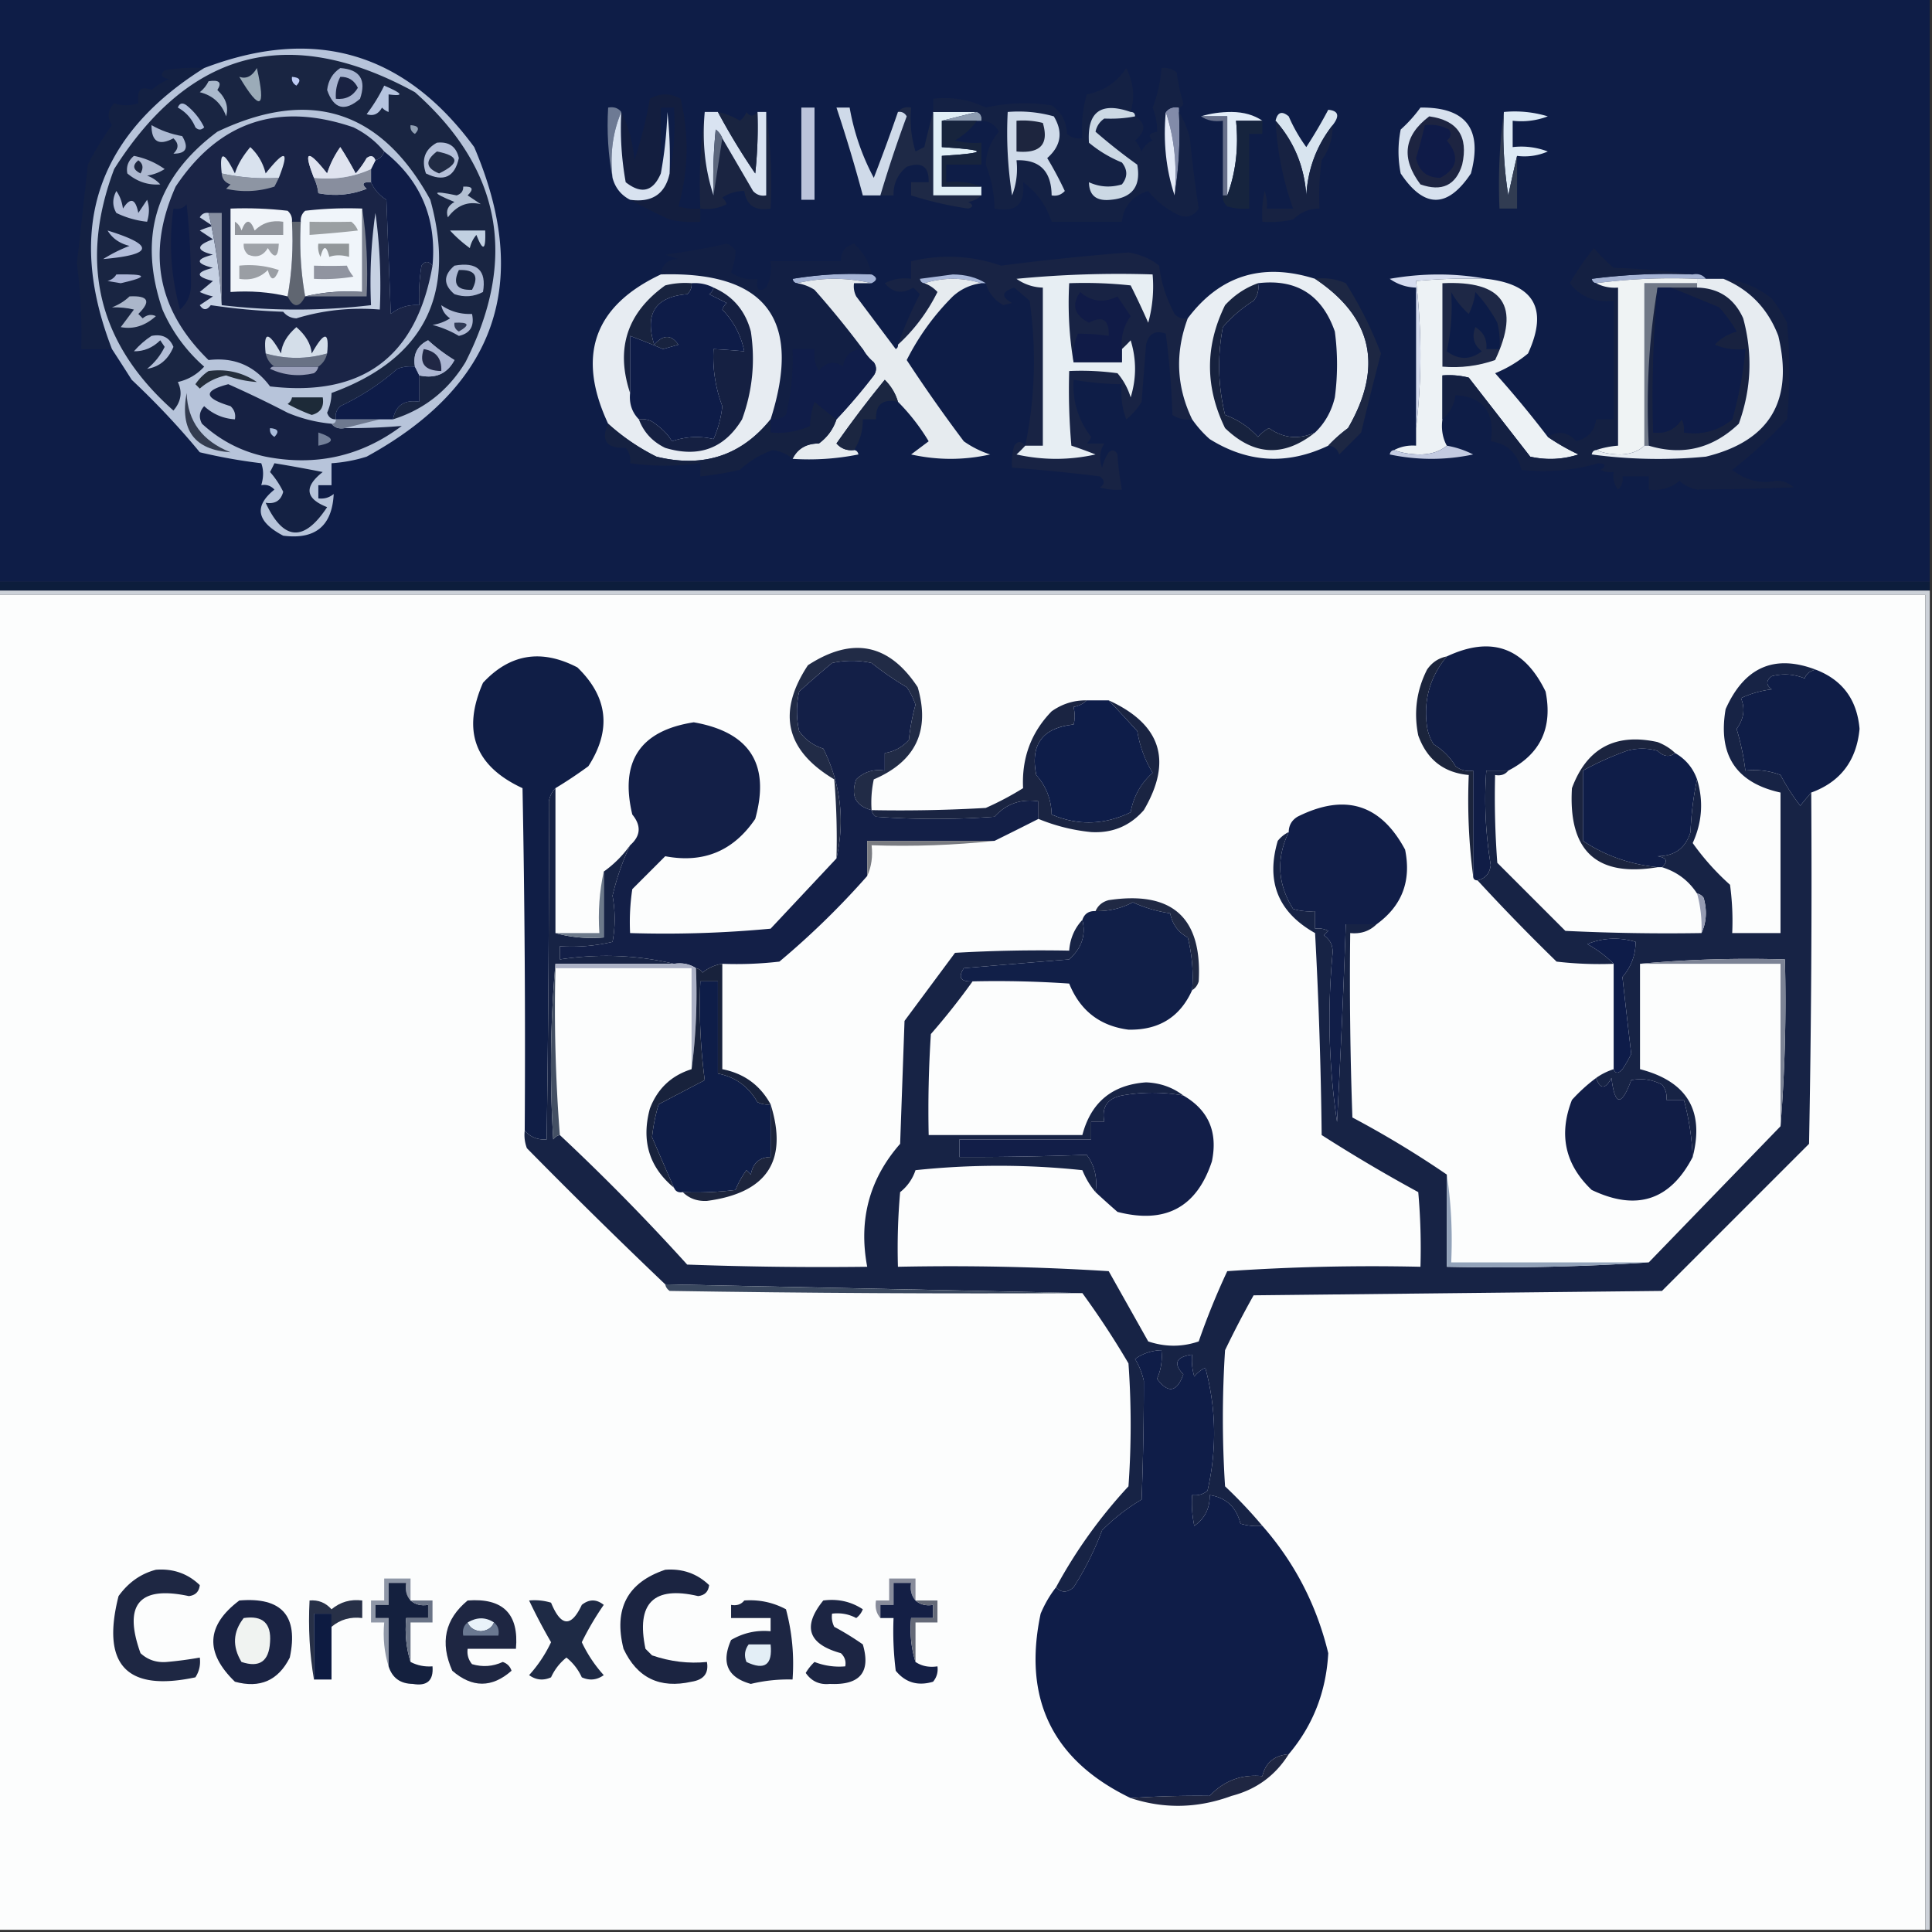 <svg xmlns="http://www.w3.org/2000/svg" width="440" height="440" style="shape-rendering:geometricPrecision;text-rendering:geometricPrecision;image-rendering:optimizeQuality;fill-rule:evenodd;clip-rule:evenodd"><rect width="100%" height="100%" fill="#333333" stroke="none"/><path style="opacity:1" fill="#0e1d47" d="M-.5-.5h440v133H-.5V-.5z"/><path style="opacity:1" fill="#131e3f" d="M159.5 47.5v3a24.939 24.939 0 0 1-7-.5c-3.2-1.477-6.2-2.977-9-4.5 4.994.687 7.994-1.313 9-6 .987-4.805 1.321-9.805 1-15h-3v15c-1.756 4.139-4.422 4.806-8 2a69.234 69.234 0 0 1-1-16c1.612 3.244 2.612 6.911 3 11a101.855 101.855 0 0 0 3.5-14c2.333-1.333 4.667-1.333 7 0 1.977 8.203 1.81 16.37-.5 24.5 1.634.493 3.301.66 5 .5z"/><path style="opacity:1" fill="#e1eff6" d="M212.5 25.5h10l-8 2v6c10.667.667 10.667 1.333 0 2v7h9v2h-11v-19z"/><path style="opacity:1" fill="#8d9cb0" d="M222.5 25.5c.838.342 1.172 1.008 1 2h-9l8-2z"/><path style="opacity:1" fill="#6d7a94" d="M141.5 25.5c-1.942 4.556-2.608 9.556-2 15-.988-5.14-1.321-10.474-1-16 1.291-.237 2.291.096 3 1z"/><path style="opacity:1" fill="#9fa9c3" d="M152.5 39.5a98.433 98.433 0 0 0-.5-14c-.174 4.851-.674 9.518-1.5 14 .826-4.482 1.326-9.149 1.5-14 .499 4.655.666 9.322.5 14z"/><path style="opacity:1" fill="#d8e4ef" d="M303.5 28.5c-3.642 4.634-5.642 9.967-6 16-.442-6.538-2.775-12.205-7-17 .448-1.965 1.448-2.298 3-1a36.168 36.168 0 0 0 4 7 107.892 107.892 0 0 0 5-8.5c2.328.222 2.662 1.388 1 3.5z"/><path style="opacity:1" fill="#d7e1ee" d="M323.5 24.5c10.366-.125 14.199 4.875 11.5 15-5.333 8-10.667 8-16 0a25.238 25.238 0 0 1 0-10 31.473 31.473 0 0 0 4.5-5z"/><path style="opacity:1" fill="#1e2946" d="M204.5 25.5c.709-.904 1.709-1.237 3-1a25.878 25.878 0 0 0 1 10l2-1a346.069 346.069 0 0 1 2-8v19h11c-.763.768-1.763 1.268-3 1.5 1.196.654 1.196 1.154 0 1.5a82.083 82.083 0 0 1-13-3v-3h4c.092-3.571-1.574-4.738-5-3.5-2.05 1.636-3.05 3.802-3 6.5h-3a285.053 285.053 0 0 1 6-18c-.457-.797-1.124-1.13-2-1z"/><path style="opacity:1" fill="#e3edf8" d="M273.5 26.5c2.141-.663 4.475-.997 7-1 2.769.029 5.103.695 7 2h-6c.617 6.098-.05 11.765-2 17v-18h-6z"/><path style="opacity:1" fill="#16243e" d="M287.5 27.5v3h-3v17a12.935 12.935 0 0 1-5-.5c-.752-.67-1.086-1.504-1-2.5h1c1.95-5.235 2.617-10.902 2-17h6z"/><path style="opacity:1" fill="#1d2441" d="M325.5 26.5c6.452.892 8.952 4.559 7.5 11-1.449 4.718-4.615 6.218-9.5 4.5-4.478-5.947-3.812-11.114 2-15.5z"/><path style="opacity:1" fill="#0f1b48" d="M324.5 28.5c1.967-.24 3.801.094 5.5 1 .617.95.451 1.782-.5 2.5 2.956 3.547 2.456 6.38-1.5 8.5-3.039-.04-4.872-1.54-5.5-4.5a124.63 124.63 0 0 0 2-7.5z"/><path style="opacity:1" fill="#17243d" d="M214.5 27.5h8c-1.336 1.807-3.003 3.307-5 4.5 1.973.495 3.973.662 6 .5v5h-8v4c2.885-.306 5.552.027 8 1h-9v-7c10.667-.667 10.667-1.333 0-2v-6z"/><path style="opacity:1" fill="#828ba9" d="M265.5 25.5c.709-.904 1.709-1.237 3-1v1c.323 6.522-.01 12.855-1 19 .623-6.755-.044-13.088-2-19z"/><path style="opacity:1" fill="#ddeaf5" d="M342.5 25.5a25.87 25.87 0 0 1 10 1 16.868 16.868 0 0 1-8 1v6c2.747-.313 5.414.02 8 1a13.118 13.118 0 0 1-7 1 468.079 468.079 0 0 0-2 9 91.124 91.124 0 0 1-1-19z"/><path style="opacity:1" fill="#cfdae9" d="M204.5 25.5c.876-.13 1.543.203 2 1a285.053 285.053 0 0 0-6 18h-4a343.218 343.218 0 0 0-6-20h3a53.412 53.412 0 0 0 5.5 16c1.94-4.99 3.774-9.99 5.5-15z"/><path style="opacity:1" fill="#172242" d="M290.5 27.5c4.225 4.795 6.558 10.462 7 17 .358-6.033 2.358-11.366 6-16 .04 2.924-.793 5.591-2.5 8a60.93 60.93 0 0 0-.5 11c-2.331-.002-4.331.831-6 2.5-2.31.497-4.643.663-7 .5-.163-2.357.003-4.69.5-7a8.43 8.43 0 0 1 .5 4h6a69.747 69.747 0 0 1-4-20z"/><path style="opacity:1" fill="#bcc4db" d="M182.5 24.5h3v21h-3v-21z"/><path style="opacity:1" fill="#1a2441" d="M160.5 25.5c-.623 6.755.044 13.088 2 19l2-13c2.322 3.972 4.655 7.972 7 12 .825.886 1.825 1.219 3 1v-19c.992 7.148 1.325 14.48 1 22-3.469.613-5.469-.72-6-4-1.808-.009-3.475.491-5 1.5.457.414.791.914 1 1.5a9.864 9.864 0 0 1-6 1c-.325-7.52.008-14.852 1-22z"/><path style="opacity:1" fill="#d9e3f1" d="M160.5 25.5h3a150.993 150.993 0 0 0 8.5 14c.499-4.655.666-9.322.5-14h2v19c-1.175.219-2.175-.114-3-1a8199.434 8199.434 0 0 0-7-12c-.283-.79-.783-1.456-1.5-2a112.97 112.97 0 0 0-.5 15c-1.956-5.912-2.623-12.245-2-19z"/><path style="opacity:1" fill="#5c677d" d="m164.5 31.5-2 13a112.97 112.97 0 0 1 .5-15c.717.544 1.217 1.21 1.5 2z"/><path style="opacity:1" fill="#192440" d="M163.5 25.5a16.062 16.062 0 0 1 5 2 4.458 4.458 0 0 0 1.5-2c.77 1.098 1.603 1.098 2.5 0a98.433 98.433 0 0 1-.5 14 150.993 150.993 0 0 1-8.5-14z"/><path style="opacity:1" fill="#67708b" d="M273.5 26.5h6v18h-1v-17c-1.915.285-3.581-.049-5-1z"/><path style="opacity:1" fill="#d8e2f0" d="M141.5 25.5a69.234 69.234 0 0 0 1 16c3.578 2.806 6.244 2.139 8-2 .826-4.482 1.326-9.149 1.5-14 .499 4.655.666 9.322.5 14-1.006 4.687-4.006 6.687-9 6-2.055-1.059-3.389-2.725-4-5-.608-5.444.058-10.444 2-15z"/><path style="opacity:1" fill="#313c52" d="M342.5 25.5a91.124 91.124 0 0 0 1 19 468.079 468.079 0 0 1 2-9v12h-4c-.325-7.52.008-14.852 1-22z"/><path style="opacity:1" fill="#142144" d="M257.5 25.5c-6.787-2.367-9.954-.034-9.5 7a28.4 28.4 0 0 0 7.5 4.5c1.333 1.667 1.333 3.333 0 5-2.599.769-5.099.602-7.5-.5.045 3.028 1.712 4.362 5 4 4.893-.441 6.893-3.108 6-8a129.332 129.332 0 0 1-9.5-7.5c.259-1.261.926-2.261 2-3 2.528.105 4.862-.062 7-.5 2.517 1.577 2.517 3.41 0 5.5a9.457 9.457 0 0 1 1.5 2.5c.5-1.167 1.333-2 2.5-2.5-1.134-1.016-.801-1.683 1-2 .089-1.716-.244-3.55-1-5.5 1.142-2.9 1.808-5.9 2-9 1.322-.17 2.489.163 3.5 1 .287 2.39.787 4.724 1.5 7-.124.607-.457.94-1 1-1.291-.237-2.291.096-3 1-.623 6.755.044 13.088 2 19 .99-6.145 1.323-12.478 1-19 1.1 1.777 1.934 3.777 2.5 6a289.713 289.713 0 0 0 2 16c-1.133 1.711-2.633 2.211-4.5 1.5-2.813-1.323-5.146-3.156-7-5.5-3.569 1.09-5.569 3.423-6 7h-16c-1.185-3.702-3.352-6.702-6.5-9 .534 4.967-1.633 6.967-6.5 6a28.461 28.461 0 0 0-2-10c.118-2.855 1.118-5.355 3-7.5-.856-1.595-2.189-2.428-4-2.5.172-.992-.162-1.658-1-2h-10v-3c4.259-.497 8.259.17 12 2a39.918 39.918 0 0 1 15-.5c2.268 1.558 3.434 3.724 3.5 6.5 1.011.837 2.178 1.17 3.5 1a28.818 28.818 0 0 1 1-10c3.897-.773 6.897-2.773 9-6 1.672 3.299 2.005 6.632 1 10z"/><path style="opacity:1" fill="#e5ebf8" d="M265.5 25.5c1.956 5.912 2.623 12.245 2 19-1.956-5.912-2.623-12.245-2-19z"/><path style="opacity:1" fill="#cfdae9" d="M229.5 25.5c3.606-.29 7.106.044 10.5 1 2.154 3.558 1.654 6.725-1.5 9.5a80.406 80.406 0 0 1 4 7.5c-.825.886-1.825 1.219-3 1-.053-5.518-2.719-8.185-8-8a16.874 16.874 0 0 1-1 8 91.124 91.124 0 0 1-1-19z"/><path style="opacity:1" fill="#1d253e" d="M231.5 27.5a18.437 18.437 0 0 1 6 .5c1.434 4.854-.566 7.02-6 6.5v-7z"/><path style="opacity:1" fill="#cbd8e4" d="M257.5 25.5c.667 0 1 .333 1 1-2.138.438-4.472.605-7 .5-1.074.739-1.741 1.739-2 3a129.332 129.332 0 0 0 9.5 7.5c.893 4.892-1.107 7.559-6 8-3.288.362-4.955-.972-5-4 2.401 1.102 4.901 1.269 7.5.5 1.333-1.667 1.333-3.333 0-5a28.4 28.4 0 0 1-7.5-4.5c-.454-7.034 2.713-9.367 9.5-7z"/><path style="opacity:1" fill="#182344" d="M270.5 72.5c-2.924 7.877-2.591 15.543 1 23-1.644.213-3.144-.12-4.5-1a180.915 180.915 0 0 0-1.5-18.5c-2.388-.865-3.888-.032-4.5 2.5l-1 13a14.838 14.838 0 0 1-3.5 4 16.874 16.874 0 0 1-1-8 72.045 72.045 0 0 1-11-1c-.27 4.856 1.064 9.189 4 13a3.647 3.647 0 0 1-1 1.5h4c-1.076 1.726-1.243 3.559-.5 5.5a11.333 11.333 0 0 1 1.5-3.5c.832-.688 1.498-.521 2 .5.15 2.466.483 5.132 1 8a12.93 12.93 0 0 1-5-.5c1.141-.741 1.141-1.575 0-2.5a406.24 406.24 0 0 0-20-2 12.93 12.93 0 0 1 .5-5c.77-1.098 1.603-1.098 2.5 0 2.235-10.815 2.568-21.815 1-33a612.617 612.617 0 0 1-3.5-3c-2.901.936-3.068 2.103-.5 3.5l-2 .5c-2.038-1.162-3.372-2.828-4-5-2.071-1.309-4.571-1.975-7.5-2l-7.5 1c.124.607.457.94 1 1a7.468 7.468 0 0 1 3 2c-2.287 4.608-5.287 8.608-9 12a91.83 91.83 0 0 1 5-11.5l-1.5-1.5c-2.518 1.528-4.685 1.195-6.5-1a9.864 9.864 0 0 1 6-1v-4c6.947-1.649 13.78-1.316 20.5 1a567.788 567.788 0 0 1 29-3c2.641.403 4.974 1.403 7 3 .377 3.644 1.543 7.31 3.5 11 .825.886 1.825 1.219 3 1z"/><path style="opacity:1" fill="#a5b4d6" d="M198.5 62.5c1.333.667 1.333 1.333 0 2-5.667-1.333-11.333-1.333-17 0-.543-.06-.876-.393-1-1a81.87 81.87 0 0 1 18-1z"/><path style="opacity:1" fill="#aab9db" d="M224.5 64.5h-1c-4.333-1.333-8.667-1.333-13 0-.543-.06-.876-.393-1-1l7.5-1c2.929.025 5.429.691 7.5 2z"/><path style="opacity:1" fill="#a5b3d4" d="M385.5 62.5c1.291-.237 2.291.096 3 1h-2c-7.852-.325-15.518.008-23 1-.543-.06-.876-.393-1-1a133.125 133.125 0 0 1 23-1z"/><path style="opacity:1" fill="#132042" d="M46.5 15.5c-24.571 15.381-31.571 36.715-21 64h-7a122.436 122.436 0 0 0-1-19.5c.866-7.496 1.7-14.996 2.5-22.5a66.658 66.658 0 0 1 5.5-9c-1.161-1.724-.995-3.39.5-5 1.707.638 3.54.638 5.5 0-.395-3.023.605-4.023 3-3a15.653 15.653 0 0 1 4-2.5c-1.8-.317-2.134-.984-1-2a40.936 40.936 0 0 1 9-.5z"/><path style="opacity:1" fill="#e7eef3" d="M244.5 82.5h11v-3a31.12 31.12 0 0 0 2-2c1.333 4.333 1.333 8.667 0 13a15.265 15.265 0 0 0-3-5.5 60.94 60.94 0 0 0-11-.5 145.05 145.05 0 0 0 .5 17c1.825.603 3.659 1.27 5.5 2-6 1.333-12 1.333-18 0a31.147 31.147 0 0 0 2-2h4v-36a10.776 10.776 0 0 1-6-2 241.136 241.136 0 0 1 31-1 31.117 31.117 0 0 1-1 11 192.75 192.75 0 0 0-4-8.5 98.432 98.432 0 0 0-14-.5c-.323 6.19.01 12.19 1 18z"/><path style="opacity:1" fill="#121f44" d="M198.5 62.5a81.87 81.87 0 0 0-18 1c.124.607.457.94 1 1 1.422.209 2.755.709 4 1.5a206.95 206.95 0 0 1 11 13.5c-2.568.094-4.068 1.428-4.5 4-2.075-1.395-3.908-1.062-5.5 1-.952-1.545-1.285-3.212-1-5h-5c.25 5.08-.25 10.08-1.5 15-1.011.837-2.178 1.17-3.5 1 7.267-22.739-1.066-33.739-25-33 .256-2.276 1.59-3.443 4-3.5l-3-1c5.383-.762 10.049-1.595 14-2.5a4.451 4.451 0 0 1 2 1.5c.007 1.583-.326 3.25-1 5 1.75 1.319 3.75 1.819 6 1.5-.381 2.442.286 3.109 2 2a9.86 9.86 0 0 0 1-6h16c-.05-2.09.95-3.423 3-4 2.116 1.9 3.449 4.233 4 7z"/><path style="opacity:1" fill="#d5dcef" d="M338.5 63.5a128.43 128.43 0 0 0-16 .5c1.329 11.265 1.329 22.431 0 33.5v-32a10.776 10.776 0 0 1-6-2c7.49-1.32 14.823-1.32 22 0z"/><path style="opacity:1" fill="#101b47" d="M255.5 79.5v3h-11c-.256-2.293.077-4.46 1-6.5a45.309 45.309 0 0 1 7 .5c.15-3.661-1.35-4.661-4.5-3-3.356-1.719-4.022-4.052-2-7 2.553 2.229 5.386 2.562 8.5 1l3 4.5c-1.611 2.21-2.278 4.71-2 7.5z"/><path style="opacity:1" fill="#edf2f5" d="M338.5 63.5c10.961 1.253 14.128 6.92 9.5 17a28.4 28.4 0 0 1-7.5 4.5 235.023 235.023 0 0 1 12 14.5 49.497 49.497 0 0 0 7 4c-3.622 1.159-7.289 1.325-11 .5l-14-18a18.437 18.437 0 0 0-6-.5v10c-.295 2.235.039 4.235 1 6-1.548 1.294-3.548 1.961-6 2-2.196-.005-4.196-.338-6-1 1.542-.801 3.208-1.134 5-1v-4c1.329-11.069 1.329-22.235 0-33.5a128.43 128.43 0 0 1 16-.5z"/><path style="opacity:1" fill="#1e2846" d="M328.5 64.5c13.856-.668 17.856 5.166 12 17.5-3.863 1.354-7.863 1.854-12 1.5v-19z"/><path style="opacity:1" fill="#0c1c48" d="M330.5 66.5c.999 1.818 2.332 3.485 4 5a14.72 14.72 0 0 0 1.5-5 33.317 33.317 0 0 1 5 7c.495 1.973.662 3.973.5 6h-3c.216-2.18-.617-3.847-2.5-5-.863 2.249-.363 4.082 1.5 5.5-2.667 2-5.333 2-8 0 .967-4.401 1.3-8.901 1-13.5z"/><path style="opacity:1" fill="#e6ebef" d="M181.5 64.5c5.667-1.333 11.333-1.333 17 0h-4a4.934 4.934 0 0 0 .5 3l9 12c.399-.228.565-.562.5-1 3.713-3.392 6.713-7.392 9-12a7.468 7.468 0 0 0-3-2c4.333-1.333 8.667-1.333 13 0-2.491.329-4.657 1.329-6.5 3A55.958 55.958 0 0 0 206.5 82a347.997 347.997 0 0 0 13 18.5 22.136 22.136 0 0 0 6 3c-6 1.333-12 1.333-18 0l4-3a47.208 47.208 0 0 0-7-9c-.548-1.894-1.548-3.56-3-5a242.112 242.112 0 0 0-11 14.5c1.063 1.188 2.397 1.688 4 1.5.543.06.876.393 1 1a57.15 57.15 0 0 1-15 1c1.155-2.325 3.155-3.492 6-3.5 1.939-1.432 3.272-3.265 4-5.5a126.435 126.435 0 0 0 8.5-10c.667-1 .667-2 0-3a10.526 10.526 0 0 1-2.5-3 206.95 206.95 0 0 0-11-13.5 10.122 10.122 0 0 0-4-1.5z"/><path style="opacity:1" fill="#101d49" d="M196.5 79.5a10.526 10.526 0 0 0 2.5 3c.667 1 .667 2 0 3a126.435 126.435 0 0 1-8.5 10 83.377 83.377 0 0 1-5-4c-.658 1.937-.991 3.77-1 5.5-2.851 1.289-5.851 1.789-9 1.5v-3c1.322.17 2.489-.163 3.5-1 1.25-4.92 1.75-9.92 1.5-15h5c-.285 1.788.048 3.455 1 5 1.592-2.062 3.425-2.395 5.5-1 .432-2.572 1.932-3.906 4.5-4z"/><path style="opacity:1" fill="#1b2641" d="M204.5 91.5c-3.45-.744-5.116.59-5 4h-3c.032 2.576-.635 4.909-2 7-1.603.188-2.937-.312-4-1.5 3.506-5 7.173-9.832 11-14.5 1.452 1.44 2.452 3.106 3 5z"/><path style="opacity:1" fill="#e9eef3" d="M299.5 63.5c13.086 8.74 15.586 20.074 7.5 34a32.612 32.612 0 0 0-4.5 4c-9.31 4.43-18.31 3.93-27-1.5a25.154 25.154 0 0 1-4-4.5c-3.591-7.457-3.924-15.123-1-23 7.348-9.782 17.015-12.782 29-9z"/><path style="opacity:1" fill="#101d46" d="M286.5 64.5c8.743-1.042 14.576 2.625 17.5 11 .667 5 .667 10 0 15-.754 3.184-2.254 5.851-4.5 8-3.737 1.659-7.237 1.326-10.5-1a9.264 9.264 0 0 0-2.5 2c-2.113-2.285-4.613-3.952-7.5-5-1.609-6.636-1.776-13.303-.5-20a30.326 30.326 0 0 1 7-6c.929-1.189 1.262-2.522 1-4z"/><path style="opacity:1" fill="#e7ecf2" d="M150.5 62.5c23.934-.739 32.267 10.261 25 33-6.677 8.281-15.344 11.114-26 8.5a48.531 48.531 0 0 1-11-7.5c-7.243-15.483-3.243-26.817 12-34z"/><path style="opacity:1" fill="#152042" d="M162.5 65.5c4.408 1.914 7.241 5.248 8.5 10 1.034 6.867.367 13.533-2 20-4.017 6.638-9.85 8.804-17.5 6.5-2.909-1.406-4.909-3.572-6-6.5a4.932 4.932 0 0 1 3 .5c2.24 1.513 3.74 3.013 4.5 4.5 3.193-1.091 6.359-1.258 9.5-.5a24.932 24.932 0 0 0 2-7.5 31.985 31.985 0 0 1-2-13c2.415.126 4.749.293 7 .5-.74-3.646-2.407-6.813-5-9.5a3.647 3.647 0 0 1 1-1.5l-4-2c.556-.383.889-.883 1-1.5z"/><path style="opacity:1" fill="#18233f" d="M157.5 64.5c.086.996-.248 1.83-1 2.5-7.226.582-9.726 4.415-7.5 11.5 2.048-2.336 3.882-2.336 5.5 0l-3.5 1a165.685 165.685 0 0 0-7.5-3v13c-3.356-10.098-.689-18.265 8-24.5a18.437 18.437 0 0 1 6-.5z"/><path style="opacity:1" fill="#0e1c48" d="M157.5 64.5c1.792-.134 3.458.2 5 1-.111.617-.444 1.117-1 1.5l4 2a3.647 3.647 0 0 0-1 1.5c2.593 2.687 4.26 5.854 5 9.5a178.835 178.835 0 0 0-7-.5 31.985 31.985 0 0 0 2 13 24.932 24.932 0 0 1-2 7.5c-3.141-.758-6.307-.591-9.5.5-.76-1.487-2.26-2.987-4.5-4.5a4.932 4.932 0 0 0-3-.5c-1.574-1.602-2.241-3.602-2-6v-13c2.49.925 4.99 1.925 7.5 3l3.5-1c-1.618-2.336-3.452-2.336-5.5 0-2.226-7.085.274-10.918 7.5-11.5.752-.67 1.086-1.504 1-2.5z"/><path style="opacity:1" fill="#17223e" d="M286.5 64.5c.262 1.478-.071 2.811-1 4a30.326 30.326 0 0 0-7 6c-1.276 6.697-1.109 13.364.5 20 2.887 1.048 5.387 2.715 7.5 5a9.264 9.264 0 0 1 2.5-2c3.263 2.326 6.763 2.659 10.5 1-7.101 5.656-13.934 5.323-20.5-1-4.577-9.375-4.577-18.708 0-28 2.128-2.308 4.628-3.974 7.5-5z"/><path style="opacity:1" fill="#b7c4da" d="M25.5 79.5c-10.571-27.285-3.571-48.619 21-64 25.14-9.593 45.64-3.592 61.5 18 13.162 30.847 4.995 54.347-24.5 70.5a34.026 34.026 0 0 1-8 1.5v5h-3v3c1.322.17 2.489-.163 3.5-1-.36 7.273-4.193 10.44-11.5 9.5-6.067-3.192-6.733-6.692-2-10.5-.825-.886-1.825-1.219-3-1 .552-1.831.552-3.497 0-5a122.582 122.582 0 0 1-14-2.5c-4.719-5.725-9.886-11.225-15.5-16.5a787.31 787.31 0 0 0-4.5-7z"/><path style="opacity:1" fill="#162143" d="M75.5 96.5c.709.904 1.709 1.237 3 1 4.42.033 8.754-.133 13-.5-9.202 6.909-19.535 9.243-31 7-5.512-1.176-10.345-3.676-14.5-7.5-.78-1.444-.614-2.777.5-4 1.987 1.827 4.32 2.827 7 3 .219-1.175-.114-2.175-1-3-6.116-1.849-6.283-3.516-.5-5A248.386 248.386 0 0 1 65.5 94a33.547 33.547 0 0 0 10 2.5z"/><path style="opacity:1" fill="#738099" d="M72.5 98.5c3.81 1.254 3.81 2.254 0 3v-3z"/><path style="opacity:1" fill="#aabddb" d="M61.5 97.5c1.837.14 2.17.806 1 2-.797-.457-1.13-1.124-1-2z"/><path style="opacity:1" fill="#333c50" d="M42.5 89.5c.251 6.464 3.584 10.964 10 13.5-8.221-.542-11.555-5.042-10-13.5z"/><path style="opacity:1" fill="#6e798f" d="M76.5 95.5h10l-8 2c-1.291.237-2.291-.096-3-1 .667 0 1-.333 1-1z"/><path style="opacity:1" fill="#1d2a38" d="M66.5 90.5h7c.353 2.135-.48 3.468-2.5 4a40.778 40.778 0 0 1-5.5-2.5c.556-.383.89-.883 1-1.5z"/><path style="opacity:1" fill="#192542" d="M89.5 95.5c.612-3.197 2.612-4.53 6-4v-6c3.67.803 6.336-.364 8-3.5a39.375 39.375 0 0 1-6-4.5c-2.478 1.222-3.478 3.222-3 6a8.434 8.434 0 0 0-4 .5 55.495 55.495 0 0 1-13 8.5c-.886.825-1.219 1.825-1 3-.997.03-1.664-.47-2-1.5.648-1.44.98-2.94 1-4.5 20.998-7.66 28.498-22.327 22.5-44C86.79 25.098 70.624 19.93 49.5 30 35.519 40.417 31.352 53.917 37 70.5a36.638 36.638 0 0 0 9.5 13c-1.631 1.797-3.631 2.964-6 3.5 1.09 2.279.756 4.446-1 6.5-17.093-15.135-21.593-33.468-13.5-55C43.257 11.245 66.09 5.412 94.5 21c19.649 17.416 23.482 37.916 11.5 61.5-3.933 6.445-9.433 10.778-16.5 13z"/><path style="opacity:1" fill="#0e1c48" d="m94.5 83.5 1 2v6c-3.388-.53-5.388.803-6 4h-13c-.219-1.175.114-2.175 1-3a55.495 55.495 0 0 0 13-8.5 8.434 8.434 0 0 1 4-.5z"/><path style="opacity:1" fill="#242e3c" d="M47.5 84.5c4.044-.542 7.711.291 11 2.5-2.313-.15-4.647-.65-7-1.5a12.8 12.8 0 0 0-6 3l-1-1c.84-1.235 1.84-2.235 3-3z"/><path style="opacity:1" fill="#acb6d2" d="m95.5 85.5-1-2c-.478-2.778.522-4.778 3-6a39.375 39.375 0 0 0 6 4.5c-1.664 3.136-4.33 4.303-8 3.5z"/><path style="opacity:1" fill="#202745" d="M96.5 79.5c2.797.467 4.131 2.133 4 5-3.755-.063-5.088-1.73-4-5z"/><path style="opacity:1" fill="#b3bed8" d="M34.5 76.5c2.448-.49 4.115.343 5 2.5-1.199 2.885-3.199 4.552-6 5 1.727-1.39 3.06-3.056 4-5l-1-1.5c-1.74 1.71-3.74 2.544-6 2.5 1.23-1.405 2.564-2.571 4-3.5z"/><path style="opacity:1" fill="#b0bad4" d="M100.5 69.5c2.058 1.433 4.392 2.1 7 2 .585 2.76-.415 4.427-3 5a23.6 23.6 0 0 0-6-2.5 10.255 10.255 0 0 0 4-1.5c-1.112-.765-1.779-1.765-2-3z"/><path style="opacity:1" fill="#2f3956" d="M103.5 73.5c3.297-.171 3.631.495 1 2-.798-.457-1.131-1.124-1-2z"/><path style="opacity:1" fill="#abb6ca" d="M29.5 67.5c4.295-.221 4.962 1.112 2 4l1 1c.951-.826 1.951-.992 3-.5-2.451 2.211-5.118 3.044-8 2.5l3-4c-1.52-.38-3.187-.546-5-.5 1.566-.608 2.9-1.442 4-2.5z"/><path style="opacity:1" fill="#adb9d3" d="M103.5 60.5c5.172-.935 7.339 1.065 6.5 6-2.064 1.091-4.231 1.258-6.5.5-2.561-2.156-2.561-4.323 0-6.5z"/><path style="opacity:1" fill="#18243e" d="M104.5 61.5c3.661-.15 4.661 1.35 3 4.5-3.459.145-4.459-1.355-3-4.5z"/><path style="opacity:1" fill="#abb5d5" d="M26.5 62.5c7.15-.133 7.482.534 1 2l-3-.5c.916-.278 1.582-.778 2-1.5z"/><path style="opacity:1" fill="#b1bcd9" d="M24.5 52.5c10.791 3.34 10.458 5.507-1 6.5a34.071 34.071 0 0 1 6-3c-2.26-.55-3.926-1.716-5-3.5z"/><path style="opacity:1" fill="#c1d0e1" d="M102.5 52.5h8c.169 4.54-.498 4.874-2 1a6.802 6.802 0 0 0-1.5 3c-1.698-1.24-3.198-2.574-4.5-4z"/><path style="opacity:1" fill="#b3bdd7" d="M26.5 43.5c.79 1.108 1.29 2.442 1.5 4 1.69-2.63 2.858-2.297 3.5 1l2-3c.552 1.503.552 3.17 0 5a21.034 21.034 0 0 1-7-2c-.934-1.595-.934-3.261 0-5z"/><path style="opacity:1" fill="#0f1c47" d="M87.5 34.5c8.313 6.583 11.98 15.25 11 26-.897-1.098-1.73-1.098-2.5 0a40.936 40.936 0 0 0-.5 9c-2.436-.183-4.603.484-6.5 2l-1-26c-1.627-1.032-2.793-2.366-3.5-4v-3l1-2c1-.333 1.667-1 2-2z"/><path style="opacity:1" fill="#b3c0d3" d="M105.5 42.5c2.148-.11 2.481.556 1 2l3 2c-2.963-.726-5.463.274-7.5 3-.507-1.496-.007-2.663 1.5-3.5-5.394-2.204-5.227-2.704.5-1.5 1.03-.336 1.53-1.003 1.5-2z"/><path style="opacity:1" fill="#1a2446" d="M87.5 34.5c-.333 1-1 1.667-2 2-.397-1.025-1.063-1.192-2-.5a20.473 20.473 0 0 1-2.5 3.5 76.832 76.832 0 0 0-3.5-6 22.121 22.121 0 0 0-3 6c-4.46-5.6-5.46-5.267-3 1 .548 1.188.88 2.355 1 3.5 3.761.738 7.428.405 11-1-1.212-1.107-.879-1.607 1-1.5.707 1.634 1.873 2.968 3.5 4l1 26c1.897-1.516 4.064-2.183 6.5-2a40.936 40.936 0 0 1 .5-9c.77-1.098 1.603-1.098 2.5 0-3.63 20.79-15.963 29.956-37 27.5-3.474-4.693-8.14-6.693-14-6C35.836 70.617 33.336 57.45 40 42.5 49.895 27.646 63.395 23.146 80.5 29c2.766 1.371 5.1 3.204 7 5.5z"/><path style="opacity:1" fill="#999fb9" d="M62.5 83.5h10c-.11.617-.444 1.117-1 1.5-3.464.817-6.798.483-10-1 .228-.399.562-.565 1-.5z"/><path style="opacity:1" fill="#697285" d="M60.5 80.5c4.667 1.333 9.333 1.333 14 0-.282 1.278-.949 2.278-2 3h-10c-1.051-.722-1.718-1.722-2-3z"/><path style="opacity:1" fill="#d4dee9" d="M74.5 80.5c-4.667 1.333-9.333 1.333-14 0-.534-5.108.633-5.108 3.5 0 .191-2.151 1.358-4.151 3.5-6 2.142 1.849 3.309 3.849 3.5 6 2.868-5.108 4.034-5.108 3.5 0z"/><path style="opacity:1" fill="#c6d1e3" d="M47.5 48.5a125.6 125.6 0 0 1 3 21 145.004 145.004 0 0 0 34 0c-.33-7.032.003-14.032 1-21a121.87 121.87 0 0 1 1 22c-6.56-.532-12.893.135-19 2-1.237-.056-2.237-.556-3-1.5A145.29 145.29 0 0 1 48 69.5c-.893 1.211-1.726 1.211-2.5 0l3-2c-.897-.17-1.897-.502-3-1l3-2.5c-4-1-4-2 0-3-4-1-4-2 0-3-3.878-.949-3.878-2.115 0-3.5l-3-2c1.103-.498 2.103-.83 3-1l-3-2c.457-.797 1.124-1.13 2-1z"/><path style="opacity:1" fill="#606671" d="M66.5 50.5h2c-.322 5.858.011 11.525 1 17-1.333 2.667-2.667 2.667-4 0 .989-5.475 1.322-11.142 1-17z"/><path style="opacity:1" fill="#f0f5fa" d="M82.5 47.5v19c-4.532-.318-8.866.015-13 1-.989-5.475-1.322-11.142-1-17-.086-.996.248-1.83 1-2.5a84.938 84.938 0 0 1 13-.5z"/><path style="opacity:1" fill="#7b8190" d="M82.5 47.5c.99 6.479 1.324 13.146 1 20h-14c4.134-.985 8.468-1.318 13-1v-19z"/><path style="opacity:1" fill="#9094a0" d="M71.5 60.5c2.505.08 5.005.08 7.5 0 .374.916.874 1.75 1.5 2.5a40.936 40.936 0 0 1-9 .5v-3z"/><path style="opacity:1" fill="#f0f4f9" d="M66.5 50.5c.322 5.858-.011 11.525-1 17-4.134-.985-8.468-1.318-13-1v-19c4.346-.166 8.68.001 13 .5.752.67 1.086 1.504 1 2.5z"/><path style="opacity:1" fill="#9a9ea4" d="M54.5 60.5a21.12 21.12 0 0 1 9 1c-.998 2.528-1.831 2.528-2.5 0-1.754 1.75-3.92 2.417-6.5 2v-3z"/><path style="opacity:1" fill="#0e1c47" d="M42.5 46.5a174.16 174.16 0 0 1 1 18.5c-.063 2.28-.897 4.114-2.5 5.5-2.09-7.568-2.59-15.235-1.5-23 1.291.237 2.291-.096 3-1z"/><path style="opacity:1" fill="#878fa1" d="M47.5 48.5h3v21a125.6 125.6 0 0 0-3-21z"/><path style="opacity:1" fill="#9ea2a8" d="M55.5 55.5h8c-.15 3.218-.984 3.551-2.5 1-1.066 1.783-2.566 2.283-4.5 1.5-.752-.67-1.086-1.504-1-2.5z"/><path style="opacity:1" fill="#92979a" d="M72.5 55.5h7v3c-1.701-.466-3.201-.466-4.5 0-.667-2.667-1.333-2.667-2 0a4.932 4.932 0 0 1-.5-3z"/><path style="opacity:1" fill="#9a9fa2" d="M70.5 50.5c3.169.055 6.336.055 9.5 0a4.452 4.452 0 0 1 1.5 2c-3.438.39-7.105.723-11 1v-3z"/><path style="opacity:1" fill="#91959c" d="M53.5 50.5c.722.417 1.222 1.084 1.5 2 1-2.667 2-2.667 3 0 1.754-1.75 3.92-2.417 6.5-2v3h-11v-3z"/><path style="opacity:1" fill="#888e9e" d="M84.5 38.5v3c-1.879-.107-2.212.393-1 1.5-3.572 1.405-7.239 1.738-11 1-.12-1.145-.452-2.312-1-3.5 4.653.5 8.987-.166 13-2z"/><path style="opacity:1" fill="#8d95a3" d="M50.5 39.5a46.797 46.797 0 0 0 13 1c-.304.65-.637 1.316-1 2-3.622 1.159-7.289 1.325-11 .5l1-1c-1.256-.417-1.923-1.25-2-2.5z"/><path style="opacity:1" fill="#d9e2ee" d="M63.5 40.5a46.797 46.797 0 0 1-13-1c-.57-5.18.43-5.18 3 0 .56-1.877 1.727-3.877 3.5-6 1.748 1.635 2.915 3.635 3.5 6 4.46-5.6 5.46-5.267 3 1z"/><path style="opacity:1" fill="#dfe3ef" d="m85.5 36.5-1 2c-4.013 1.834-8.347 2.5-13 2-2.46-6.267-1.46-6.6 3-1a22.121 22.121 0 0 1 3-6 76.832 76.832 0 0 1 3.5 6 20.473 20.473 0 0 0 2.5-3.5c.937-.692 1.603-.525 2 .5z"/><path style="opacity:1" fill="#b5c0d9" d="M99.5 32.5c2.744-.3 4.411.867 5 3.5-.944 4.332-3.444 5.498-7.5 3.5-1.084-3.159-.25-5.492 2.5-7z"/><path style="opacity:1" fill="#202b44" d="M99.5 34.5c5.145.982 5.312 2.649.5 5-3.073-1.248-3.24-2.915-.5-5z"/><path style="opacity:1" fill="#aeb9d0" d="M30.5 35.5c2.51.49 4.844 1.49 7 3a10.253 10.253 0 0 1-4 1.5 7.291 7.291 0 0 1 3 2c-2.769.21-5.269-.623-7.5-2.5-.3-1.566.2-2.899 1.5-4z"/><path style="opacity:1" fill="#1c263e" d="M31.5 36.5c1.074.75 1.24 1.75.5 3-1.728-.852-1.895-1.852-.5-3z"/><path style="opacity:1" fill="#adbad2" d="M34.5 28.5c2.136 1.219 4.47 2.052 7 2.5 1.566 2.677.9 4.01-2 4 1.231-1.183 1.231-2.35 0-3.5-3.35 1.774-5.016.774-5-3z"/><path style="opacity:1" fill="#91a0b3" d="M93.5 28.5c1.837.14 2.17.806 1 2-.797-.457-1.13-1.124-1-2z"/><path style="opacity:1" fill="#afbeda" d="M40.5 24.5c.397-1.025 1.063-1.192 2-.5a14.505 14.505 0 0 1 4 5c-.667.667-1.333.667-2 0-.828-1.992-2.161-3.492-4-4.5z"/><path style="opacity:1" fill="#b6c4df" d="M87.5 19.5c4.268 1.815 4.601 2.482 1 2v4a3.646 3.646 0 0 1-1.5-1c-.837 1.507-2.004 2.007-3.5 1.5a38.632 38.632 0 0 0 4-6.5z"/><path style="opacity:1" fill="#9babb8" d="M58.5 15.5c2.115 9.346.782 10.012-4 2 1.596.544 2.929-.123 4-2z"/><path style="opacity:1" fill="#beccf4" d="M66.5 17.5c1.837.14 2.17.806 1 2-.797-.457-1.13-1.124-1-2z"/><path style="opacity:1" fill="#aab9cc" d="M47.5 18.5c2.442-.38 3.108.286 2 2 1.941 1.816 2.608 3.816 2 6-1.04-2.94-3.04-4.774-6-5.5.88-.708 1.547-1.542 2-2.5z"/><path style="opacity:1" fill="#a8b4d0" d="M77.5 15.5c4.476.322 5.976 2.656 4.5 7-3.493 3.002-5.993 2.335-7.5-2 .257-2.192 1.257-3.86 3-5z"/><path style="opacity:1" fill="#192242" d="M77.5 17.5c1.859-.04 3.192.794 4 2.5-1.117 1.892-2.784 2.725-5 2.5-.134-1.791.2-3.458 1-5z"/><path style="opacity:1" fill="#152141" d="M190.5 95.5c-.728 2.235-2.061 4.068-4 5.5-2.845.008-4.845 1.175-6 3.5-1.213-1.075-2.713-1.741-4.5-2-2.761.956-5.261 2.456-7.5 4.5a70.523 70.523 0 0 1-9 1.5v-3c-5.407.74-10.74.74-16 0 .17-1.322-.163-2.489-1-3.5-4.39.132-5.723-1.701-4-5.5a48.531 48.531 0 0 0 11 7.5c10.656 2.614 19.323-.219 26-8.5v3c3.149.289 6.149-.211 9-1.5.009-1.73.342-3.563 1-5.5a83.377 83.377 0 0 0 5 4z"/><path style="opacity:1" fill="#1d2743" d="M299.5 63.5a13.118 13.118 0 0 1 7 1 89.705 89.705 0 0 1 8 16 867.192 867.192 0 0 0-4.5 18l-5 5c-.417-1.256-1.25-1.923-2.5-2a32.612 32.612 0 0 1 4.5-4c8.086-13.926 5.586-25.26-7.5-34z"/><path style="opacity:1" fill="#c3cbe1" d="M329.5 101.5a20.81 20.81 0 0 1 6 2 45.636 45.636 0 0 1-19 0c.124-.607.457-.94 1-1 1.804.662 3.804.995 6 1 2.452-.039 4.452-.706 6-2z"/><path style="opacity:1" fill="#142042" d="M385.5 62.5c-7.696-.33-15.362.002-23 1 .124.607.457.94 1 1 1.542.8 3.208 1.134 5 1v36a20.69 20.69 0 0 0-5 1c-.543.06-.876.393-1 1a113.23 113.23 0 0 0 26 .5c14.531-3.541 20.031-12.708 16.5-27.5-2.353-6.185-6.52-10.518-12.5-13 4.104.384 7.771 1.884 11 4.5a32.787 32.787 0 0 1 3.5 5.5 121.19 121.19 0 0 1 0 22 100.922 100.922 0 0 1-12.5 11.5c3.106 2.423 6.439 3.257 10 2.5 1.567-.023 2.9.477 4 1.5-7.421.291-14.755.458-22 .5-1.544-.29-2.877-.956-4-2-2.023 1.673-4.356 2.34-7 2v-3h-6c.219 1.175-.114 2.175-1 3-.929-1.189-1.262-2.522-1-4a4.934 4.934 0 0 1-3-.5c1.388-.889 1.222-1.389-.5-1.5a44.7 44.7 0 0 1-17.5 1.5c-.955-3.814-3.288-5.981-7-6.5.987-6.593-1.679-10.093-8-10.5-.38 2.326-1.38 4.16-3 5.5v-10a18.437 18.437 0 0 1 6 .5l14 18c3.711.825 7.378.659 11-.5a49.497 49.497 0 0 1-7-4c2.363-1.502 4.53-1.168 6.5 1 2.67-.724 4.17-2.39 4.5-5h4v-27c-4.191.468-7.524-.865-10-4a65.823 65.823 0 0 1 5.5-8 38.963 38.963 0 0 0 4.5 4.5c6.181.172 12.181.672 18 1.5z"/><path style="opacity:1" fill="#182240" d="M377.5 65.5a281.603 281.603 0 0 0-1 33c2.825.338 4.992-.662 6.5-3 .483.948.649 1.948.5 3 4.219.586 7.886-.414 11-3a89.06 89.06 0 0 0 3-16 13.118 13.118 0 0 1-7-1c1.324-1.435 2.99-2.435 5-3a32.36 32.36 0 0 0-4-5.5 1003.539 1003.539 0 0 0-11-4.5h6c4.956.119 8.456 2.452 10.5 7 2.193 8.104 1.86 16.104-1 24-5.944 5.666-12.777 7.333-20.5 5-.646-12.38.021-24.38 2-36z"/><path style="opacity:1" fill="#707887" d="M386.5 64.5v1h-9c-1.979 11.62-2.646 23.62-2 36h-1v-37h12z"/><path style="opacity:1" fill="#e7ecf1" d="M386.5 63.5h6c5.98 2.482 10.147 6.815 12.5 13 3.531 14.792-1.969 23.959-16.5 27.5a113.23 113.23 0 0 1-26-.5c.124-.607.457-.94 1-1 1.634.661 3.467.994 5.5 1 2.295-.047 4.129-.713 5.5-2h1c7.723 2.333 14.556.666 20.5-5 2.86-7.896 3.193-15.896 1-24-2.044-4.548-5.544-6.881-10.5-7v-2z"/><path style="opacity:1" fill="#eff3f4" d="M363.5 64.5c7.482-.992 15.148-1.325 23-1v1h-12v37c-1.371 1.287-3.205 1.953-5.5 2-2.033-.006-3.866-.339-5.5-1a20.69 20.69 0 0 1 5-1v-36c-1.792.134-3.458-.2-5-1z"/><path style="opacity:1" fill="#0e1c48" d="M377.5 65.5h3c3.572 1.436 7.239 2.936 11 4.5a32.36 32.36 0 0 1 4 5.5c-2.01.565-3.676 1.565-5 3a13.118 13.118 0 0 0 7 1 89.06 89.06 0 0 1-3 16c-3.114 2.586-6.781 3.586-11 3a4.934 4.934 0 0 0-.5-3c-1.508 2.338-3.675 3.338-6.5 3a281.603 281.603 0 0 1 1-33z"/><path style="opacity:1" fill="#142143" d="M62.5 105.5c3.63.6 7.296 1.267 11 2-4.31 3.375-3.976 6.042 1 8-5.292 8.016-9.958 7.683-14-1 2.135.353 3.468-.48 4-2.5a19.933 19.933 0 0 0-3-4.5c.363-.683.696-1.35 1-2z"/><path style="opacity:1" fill="#0c1d3c" d="M-.5 132.5h440v2H-.5v-2z"/><path style="opacity:1" fill="#fcfdfd" d="M-.5 135.5h439v304H-.5v-304z"/><path style="opacity:1" fill="#ccd1d8" d="M-.5 135.5v-1h440v305h-1v-304H-.5z"/><path style="opacity:1" fill="#101e46" d="M126.5 179.5c-.768.763-1.268 1.763-1.5 3 .057 25.622-.109 51.289-.5 77-2.054.135-3.721-.532-5-2 .167-26.002 0-52.002-.5-78-10.836-5.013-13.836-13.013-9-24 6.131-6.596 13.298-7.763 21.5-3.5 6.972 6.751 7.806 14.251 2.5 22.5a100.813 100.813 0 0 1-7.5 5z"/><path style="opacity:1" fill="#0f1d47" d="M413.5 152.5c6.102 2.342 9.435 6.842 10 13.5-.684 7.241-4.35 12.074-11 14.5a81.316 81.316 0 0 0-2.5 3 48.493 48.493 0 0 1-4.5-7 16.873 16.873 0 0 0-8-1 56.895 56.895 0 0 0-2-9.5c1.655-2.247 1.988-4.58 1-7a22.508 22.508 0 0 1 7-2c-1.333-1-1.333-2 0-3 2.547-.66 5.047-.493 7.5.5.355-1.009 1.188-1.676 2.5-2z"/><path style="opacity:1" fill="#212b46" d="M198.5 184.5c-3.646-.962-4.813-3.295-3.5-7 1.789-1.729 3.956-2.396 6.5-2v-4c2.161-.326 3.994-1.326 5.5-3 .27-2.724.77-5.391 1.5-8a15.69 15.69 0 0 0-2-4 71.083 71.083 0 0 1-8-5.5c-3-.667-6-.667-9 0a227.624 227.624 0 0 0-7.5 6.5c-.667 3-.667 6 0 9 1.362 1.936 3.195 3.269 5.5 4 3.962 7.95 4.962 16.283 3 25a162.597 162.597 0 0 0-.5-18c-11.087-6.59-13.087-15.257-6-26 10.136-6.586 18.469-4.92 25 5 2.879 9.909-.454 16.909-10 21a24.935 24.935 0 0 0-.5 7z"/><path style="opacity:1" fill="#1b243c" d="M329.5 149.5c-3.852 4.68-5.352 10.013-4.5 16a10.258 10.258 0 0 0 1.5 4c2.1 1.281 3.766 2.948 5 5 1.189.929 2.522 1.262 4 1v24c-.992-7.482-1.325-15.148-1-23-5.688-.511-9.521-3.511-11.5-9-1.068-5.268-.401-10.268 2-15 1.129-1.641 2.629-2.641 4.5-3z"/><path style="opacity:1" fill="#101d46" d="M343.5 175.5h-5c-.526 7.052-.193 14.218 1 21.5-.215 1.908-1.215 3.074-3 3.5-.667 0-1-.333-1-1v-24c-1.478.262-2.811-.071-4-1-1.234-2.052-2.9-3.719-5-5a10.258 10.258 0 0 1-1.5-4c-.852-5.987.648-11.32 4.5-16 10.12-4.751 17.62-2.084 22.5 8 1.649 8.257-1.184 14.257-8.5 18z"/><path style="opacity:1" fill="#1b243f" d="M381.5 171.5c-1.289 1.001-2.622.834-4-.5a12.494 12.494 0 0 0-7 0 68.626 68.626 0 0 0-10 4.5v16c5.061 3.36 10.727 5.36 17 6-13.86 2.315-20.36-3.685-19.5-18 3.379-9.108 9.879-12.608 19.5-10.5 1.566.608 2.9 1.442 4 2.5z"/><path style="opacity:1" fill="#131f47" d="M198.5 184.5c.111.617.444 1.117 1 1.5 9 .667 18 .667 27 0 2.672-2.951 6.005-4.117 10-3.5v4a1012.624 1012.624 0 0 1-10 5h-29v8a184.114 184.114 0 0 1-20 19.5 84.902 84.902 0 0 1-13 .5 9.175 9.175 0 0 0-4.5 2c-.383-.556-.883-.889-1.5-1-1.419-.951-3.085-1.284-5-1-8.474-2.006-17.141-2.34-26-1v-3a40.282 40.282 0 0 0 12-1c.65-3.426.65-6.926 0-10.5a57.915 57.915 0 0 1 4-11.5c2.421-2.123 2.588-4.456.5-7-2.885-12.105 1.782-19.105 14-21 12.783 2.241 17.45 9.575 14 22-4.965 7.322-11.798 10.155-20.5 8.5l-7.5 7.5a50.464 50.464 0 0 0-.5 10 256.827 256.827 0 0 0 32-1c5.022-5.354 10.022-10.687 15-16 1.962-8.717.962-17.05-3-25-2.305-.731-4.138-2.064-5.5-4-.667-3-.667-6 0-9a227.624 227.624 0 0 1 7.5-6.5c3-.667 6-.667 9 0a71.083 71.083 0 0 0 8 5.5 15.69 15.69 0 0 1 2 4 46.745 46.745 0 0 0-1.5 8c-1.506 1.674-3.339 2.674-5.5 3v4c-2.544-.396-4.711.271-6.5 2-1.313 3.705-.146 6.038 3.5 7z"/><path style="opacity:1" fill="#0f1d48" d="M381.5 171.5c2.414 1.411 4.081 3.411 5 6-.824 3.812-1.324 7.812-1.5 12-1.121 3.65-3.621 5.483-7.5 5.5 2.119.342 2.453 1.175 1 2.5h-1c-6.273-.64-11.939-2.64-17-6v-16a68.626 68.626 0 0 1 10-4.5 12.494 12.494 0 0 1 7 0c1.378 1.334 2.711 1.501 4 .5z"/><path style="opacity:1" fill="#1a2442" d="M247.5 159.5c-.763.768-1.763 1.268-3 1.5.335 1.503.335 2.836 0 4-7.077.739-9.911 4.573-8.5 11.5 2.268 2.585 3.434 5.585 3.5 9 5.953 2.567 11.953 2.401 18-.5.619-3.57 2.286-6.57 5-9-1.743-2.853-2.91-6.019-3.5-9.5a401.014 401.014 0 0 0-6.5-7c11.926 5.442 14.592 13.775 8 25-3.151 3.609-7.151 5.275-12 5a42.4 42.4 0 0 1-12-3v-4c-3.995-.617-7.328.549-10 3.5-9 .667-18 .667-27 0-.556-.383-.889-.883-1-1.5 8.673.166 17.34 0 26-.5a67.702 67.702 0 0 0 8.5-4.5c-.337-6.857 1.83-12.691 6.5-17.5 2.409-1.707 5.075-2.54 8-2.5z"/><path style="opacity:1" fill="#0e1d49" d="M247.5 159.5h5c2.15 2.26 4.317 4.593 6.5 7 .59 3.481 1.757 6.647 3.5 9.5-2.714 2.43-4.381 5.43-5 9-6.047 2.901-12.047 3.067-18 .5-.066-3.415-1.232-6.415-3.5-9-1.411-6.927 1.423-10.761 8.5-11.5.335-1.164.335-2.497 0-4 1.237-.232 2.237-.732 3-1.5z"/><path style="opacity:1" fill="#172345" d="M413.5 152.5c-1.312.324-2.145.991-2.5 2-2.453-.993-4.953-1.16-7.5-.5-1.333 1-1.333 2 0 3-2.452.29-4.785.956-7 2 .988 2.42.655 4.753-1 7a56.895 56.895 0 0 1 2 9.5c2.747-.313 5.414.02 8 1a48.493 48.493 0 0 0 4.5 7 81.316 81.316 0 0 1 2.5-3c.167 26.669 0 53.335-.5 80L378.5 294l-93 1a221.591 221.591 0 0 0-6.5 12.5 240.38 240.38 0 0 0 0 31 107.125 107.125 0 0 1 8.5 9 12.93 12.93 0 0 1-5-.5c-.928-3.764-3.261-5.93-7-6.5.065 2.986-1.102 5.32-3.5 7a24.935 24.935 0 0 1-.5-7c1.322.17 2.489-.163 3.5-1 2.162-9.413 1.995-18.746-.5-28a7.248 7.248 0 0 0-2.5 2 12.93 12.93 0 0 1-.5-5c-3.692.529-4.358 2.029-2 4.5-1.475 4.083-3.475 4.416-6 1 .923-2.041 1.256-4.208 1-6.5a10.776 10.776 0 0 0-6 2 16.229 16.229 0 0 1 2 5c.007 8.929-.16 17.929-.5 27a45.59 45.59 0 0 0-9 7 68.77 68.77 0 0 1-6.5 13c-1.458 1.282-2.792 1.282-4 0 4.5-8.313 10-15.98 16.5-23 .667-9.333.667-18.667 0-28a192.147 192.147 0 0 0-10.5-16c-31.539-.681-63.206-1.348-95-2a1372.374 1372.374 0 0 1-31.5-31 8.43 8.43 0 0 1-.5-4c1.279 1.468 2.946 2.135 5 2 .391-25.711.557-51.378.5-77 .232-1.237.732-2.237 1.5-3v33c3.462.982 7.129 1.315 11 1v-15a25.619 25.619 0 0 0 6-6 57.915 57.915 0 0 0-4 11.5c.65 3.574.65 7.074 0 10.5a40.282 40.282 0 0 1-12 1v3c8.859-1.34 17.526-1.006 26 1h-27c-1.16 13.16-1.327 26.494-.5 40 .383-.556.883-.889 1.5-1a495.07 495.07 0 0 1 29 29.5c13.663.5 27.329.667 41 .5-2.013-10.675.487-20.008 7.5-28l1-28 11.5-15.5c8.66-.5 17.327-.666 26-.5.207-2.741 1.207-5.074 3-7 .862 3.417-.138 6.417-3 9-7.973.638-15.973 1.304-24 2-1.372 2.12-.705 3.12 2 3a159.201 159.201 0 0 1-9.5 12c-.5 7.659-.666 15.326-.5 23h35c1.951-7.448 6.784-11.448 14.5-12 3.241.134 6.075 1.134 8.5 3-4.699-.841-9.366-.841-14 0-3.324.659-4.657 2.659-4 6h-3v4h-30v4c9.703.025 19.37-.141 29-.5 1.814 2.481 2.48 5.315 2 8.5-1.225-1.437-2.225-3.104-3-5a181.045 181.045 0 0 0-38 0 10.502 10.502 0 0 1-3.5 5 145.053 145.053 0 0 0-.5 17 576.95 576.95 0 0 1 48 1l9 16c3.88 1.295 7.714 1.295 11.5 0a166.424 166.424 0 0 1 6.5-16 484.862 484.862 0 0 1 44-1 145.053 145.053 0 0 0-.5-17 362.119 362.119 0 0 1-22-13 1059.732 1059.732 0 0 0-1.5-46c-8.405-4.709-11.238-11.709-8.5-21 .708-.881 1.542-1.547 2.5-2-2.883 6.005-2.55 11.839 1 17.5a12.93 12.93 0 0 0 5 .5v4a4.934 4.934 0 0 1 3 .5l-1 1c1.394.956 2.061 2.289 2 4a160.111 160.111 0 0 0 1 38.5 2350.026 2350.026 0 0 0 2-45h7c-1.602 1.574-3.602 2.241-6 2-.167 14.004 0 28.004.5 42a224.965 224.965 0 0 1 21.5 13v21c15.509.33 30.842-.004 46-1l30-31a361.608 361.608 0 0 0 1-38c-11.179-.328-22.179.005-33 1v24c10.712 2.771 14.712 9.437 12 20a59.685 59.685 0 0 0-2-13h-4c.17-1.322-.163-2.489-1-3.5-2.254-1.15-4.587-1.484-7-1-2.226 6.032-3.726 5.866-4.5-.5-1.393 2.625-2.559 2.625-3.5 0 1.171-.845 2.505-1.511 4-2 .405 1.05 1.071 1.05 2 0a26.585 26.585 0 0 0 2-3.5 2159.536 2159.536 0 0 1-2-17.5c1.994-2.316 2.994-4.982 3-8-3.767-1.104-7.433-.937-11 .5 2.316 1.298 4.316 2.798 6 4.5a84.902 84.902 0 0 1-13-.5 468.225 468.225 0 0 1-18-18.5c1.785-.426 2.785-1.592 3-3.5-1.193-7.282-1.526-14.448-1-21.5h5c-.709.904-1.709 1.237-3 1-.166 6.675 0 13.342.5 20l15.5 15.5c10.328.5 20.661.666 31 .5 1.134-2.466 1.301-5.133.5-8-.383-.556-.883-.889-1.5-1-1.943-2.971-4.609-4.971-8-6 1.453-1.325 1.119-2.158-1-2.5 3.879-.017 6.379-1.85 7.5-5.5.176-4.188.676-8.188 1.5-12 1.492 4.928 1.158 9.761-1 14.5a56.975 56.975 0 0 0 8.5 9.5c.499 3.652.665 7.318.5 11h11v-32c-10.129-2.23-14.296-8.563-12.5-19 4.26-9.559 11.094-12.559 20.5-9z"/><path style="opacity:1" fill="#92a2b9" d="M329.5 267.5c.991 6.479 1.324 13.146 1 20h45a529.493 529.493 0 0 1-46 1v-21z"/><path style="opacity:1" fill="#1d253d" d="M175.5 251.5c4.035 12.846-.799 20.18-14.5 22-2.221.107-4.054-.56-5.5-2a72.367 72.367 0 0 0 12-.5 20.532 20.532 0 0 1 2.5-4.5l1 1c.45-2.606 1.95-3.939 4.5-4v-12z"/><path style="opacity:1" fill="#121e48" d="M269.5 249.5c5.724 3.307 7.891 8.307 6.5 15-3.444 10.476-10.611 14.309-21.5 11.5a208.311 208.311 0 0 1-5-4.5c.48-3.185-.186-6.019-2-8.5-9.63.359-19.297.525-29 .5v-4h30v-4h3c-.657-3.341.676-5.341 4-6 4.634-.841 9.301-.841 14 0z"/><path style="opacity:1" fill="#111d46" d="M363.5 245.5c.941 2.625 2.107 2.625 3.5 0 .774 6.366 2.274 6.532 4.5.5 2.413-.484 4.746-.15 7 1 .837 1.011 1.17 2.178 1 3.5h4a59.685 59.685 0 0 1 2 13c-5.125 9.881-12.791 12.381-23 7.5-6.076-5.773-7.576-12.606-4.5-20.5a38.47 38.47 0 0 1 5.5-5z"/><path style="opacity:1" fill="#7c8395" d="M373.5 219.5c10.821-.995 21.821-1.328 33-1a361.608 361.608 0 0 1-1 38v-37h-32z"/><path style="opacity:1" fill="#0e1d48" d="M175.5 251.5v12c-2.55.061-4.05 1.394-4.5 4l-1-1a20.532 20.532 0 0 0-2.5 4.5 72.367 72.367 0 0 1-12 .5c-.992.172-1.658-.162-2-1a1400.008 1400.008 0 0 1-5-11.5 40.281 40.281 0 0 1 1.5-7.5c3.482-1.83 6.982-3.664 10.5-5.5a130.161 130.161 0 0 1-1-22.5h4v21c3.933.752 6.933 2.919 9 6.5a4.934 4.934 0 0 0 3 .5z"/><path style="opacity:1" fill="#445064" d="M126.5 219.5v1a371.687 371.687 0 0 0 1 38c-.617.111-1.117.444-1.5 1-.827-13.506-.66-26.84.5-40z"/><path style="opacity:1" fill="#abb1c5" d="M126.5 220.5v-1h27c1.915-.284 3.581.049 5 1 .325 7.852-.008 15.518-1 23v-23h-31z"/><path style="opacity:1" fill="#18223c" d="M164.5 219.5v24c4.946.967 8.612 3.634 11 8a4.934 4.934 0 0 1-3-.5c-2.067-3.581-5.067-5.748-9-6.5v-21h-4a130.161 130.161 0 0 0 1 22.5c-3.518 1.836-7.018 3.67-10.5 5.5a40.281 40.281 0 0 0-1.5 7.5c1.645 3.831 3.312 7.664 5 11.5-5.649-4.672-7.482-10.672-5.5-18 1.722-4.556 4.889-7.556 9.5-9 .992-7.482 1.325-15.148 1-23 .617.111 1.117.444 1.5 1a9.175 9.175 0 0 1 4.5-2z"/><path style="opacity:1" fill="#0e1c49" d="M367.5 243.5v-24c-1.684-1.702-3.684-3.202-6-4.5 3.567-1.437 7.233-1.604 11-.5-.006 3.018-1.006 5.684-3 8 .646 5.865 1.313 11.698 2 17.5a26.585 26.585 0 0 1-2 3.5c-.929 1.05-1.595 1.05-2 0z"/><path style="opacity:1" fill="#6c798a" d="M137.5 198.5v15c-3.871.315-7.538-.018-11-1h10c-.319-4.863.014-9.53 1-14z"/><path style="opacity:1" fill="#202944" d="M271.5 225.5a36.875 36.875 0 0 0-1-12c-2.177-1.176-3.511-3.01-4-5.5a31.144 31.144 0 0 1-8.5-2.5c-2.679 1.395-5.512 2.061-8.5 2 .558-1.29 1.558-2.123 3-2.5 14.49-2.173 21.323 3.993 20.5 18.5-.278.916-.778 1.582-1.5 2z"/><path style="opacity:1" fill="#969cb3" d="M386.5 203.5c.617.111 1.117.444 1.5 1 .801 2.867.634 5.534-.5 8a29.23 29.23 0 0 0-1-9z"/><path style="opacity:1" fill="#111f48" d="M271.5 225.5c-2.754 6.137-7.587 9.137-14.5 9-6.521-.85-11.021-4.35-13.5-10.5a242.43 242.43 0 0 0-22-.5c-2.705.12-3.372-.88-2-3 8.027-.696 16.027-1.362 24-2 2.862-2.583 3.862-5.583 3-9 .473-1.406 1.473-2.073 3-2 2.988.061 5.821-.605 8.5-2a31.144 31.144 0 0 0 8.5 2.5c.489 2.49 1.823 4.324 4 5.5a36.875 36.875 0 0 1 1 12z"/><path style="opacity:1" fill="#111e48" d="M313.5 210.5h-7a2350.026 2350.026 0 0 1-2 45 160.111 160.111 0 0 1-1-38.5c.061-1.711-.606-3.044-2-4l1-1a4.934 4.934 0 0 0-3-.5v-4a12.93 12.93 0 0 1-5-.5c-3.55-5.661-3.883-11.495-1-17.5.011-1.517.677-2.684 2-3.5 10.766-5.392 18.933-2.892 24.5 7.5 1.456 7.143-.711 12.81-6.5 17z"/><path style="opacity:1" fill="#797b81" d="M226.5 191.5c-9.152.994-18.485 1.327-28 1 .302 2.559-.032 4.893-1 7v-8h29z"/><path style="opacity:1" fill="#3a485f" d="M151.5 292.5c31.794.652 63.461 1.319 95 2-31.335.167-62.668 0-94-.5-.556-.383-.889-.883-1-1.5z"/><path style="opacity:1" fill="#0f1d48" d="M287.5 347.5c7.364 8.393 12.364 18.059 15 29-.481 8.797-3.481 16.464-9 23-3.301.292-5.301 1.959-6 5-4.744-.46-8.744 1.04-12 4.5a221.237 221.237 0 0 0-18 .5c-17.783-8.567-24.616-22.567-20.5-42 .941-2.227 2.108-4.227 3.5-6 1.208 1.282 2.542 1.282 4 0a68.77 68.77 0 0 0 6.5-13 45.59 45.59 0 0 1 9-7c.34-9.071.507-18.071.5-27a16.229 16.229 0 0 0-2-5 10.776 10.776 0 0 1 6-2c.256 2.292-.077 4.459-1 6.5 2.525 3.416 4.525 3.083 6-1-2.358-2.471-1.692-3.971 2-4.5a12.93 12.93 0 0 0 .5 5 7.248 7.248 0 0 1 2.5-2c2.495 9.254 2.662 18.587.5 28-1.011.837-2.178 1.17-3.5 1-.163 2.357.003 4.69.5 7 2.398-1.68 3.565-4.014 3.5-7 3.739.57 6.072 2.736 7 6.5a12.93 12.93 0 0 0 5 .5z"/><path style="opacity:1" fill="#1e2743" d="M35.5 357.5c3.925-.304 7.258.863 10 3.5-.167 1.5-1 2.333-2.5 2.5-11.314-2.417-14.98 1.916-11 13 1.648 1.528 3.648 2.195 6 2a85.8 85.8 0 0 0 7.5-1c.214 1.644-.12 3.144-1 4.5-15.652 3.345-21.485-2.821-17.5-18.5 2.234-3.101 5.068-5.101 8.5-6z"/><path style="opacity:1" fill="#8f97a7" d="M93.5 364.5c-.934-1.068-1.268-2.401-1-4h-4v5h-3v3h3v11c-.98-3.125-1.313-6.458-1-10h-3v-5h3v-5h6v5z"/><path style="opacity:1" fill="#1e2642" d="M106.5 364.5c8.051-.616 11.718 3.051 11 11h-11c-.17 1.322.163 2.489 1 3.5 2.399.711 4.732.544 7-.5 1 .333 1.667 1 2 2-4.453 3.931-8.953 3.931-13.5 0-2.842-6.407-1.675-11.74 3.5-16z"/><path style="opacity:1" fill="#888c9b" d="M208.5 364.5c-.934-1.068-1.268-2.401-1-4h-4v5h-3v3c-.934-1.068-1.268-2.401-1-4h3v-5h6v5z"/><path style="opacity:1" fill="#273047" d="M75.5 370.5v-3h-4v15c-.99-5.81-1.323-11.81-1-18 1.992-.172 3.659.495 5 2 2.01-1.671 4.343-2.338 7-2v4c-2.688-.334-5.021.332-7 2z"/><path style="opacity:1" fill="#14203e" d="M93.5 364.5c1.068.934 2.401 1.268 4 1v3h-5c-.313 3.542.02 6.875 1 10 1.542.801 3.209 1.134 5 1 .263 3.234-1.237 4.568-4.5 4-2.833-.037-4.666-1.371-5.5-4v-11h-3v-3h3v-5h4c-.268 1.599.066 2.932 1 4z"/><path style="opacity:1" fill="#e9f2f9" d="M112.5 369.5c-.47 1.193-1.47 1.86-3 2-1.53-.14-2.53-.807-3-2 2.111-1.242 4.111-1.242 6 0z"/><path style="opacity:1" fill="#1b2441" d="M151.5 357.5c3.925-.304 7.258.863 10 3.5-.167 1.5-1 2.333-2.5 2.5-10.168-2.379-14.168 1.621-12 12l1.5 1.5c4.181 1.427 8.347 1.927 12.5 1.5.45 2.564-.716 4.064-3.5 4.5-7.243 1.628-12.409-.872-15.5-7.5-2.286-9.103.88-15.103 9.5-18z"/><path style="opacity:1" fill="#6a7487" d="M93.5 364.5h5v5h-5v9c-.98-3.125-1.313-6.458-1-10h5v-3c-1.599.268-2.932-.066-4-1z"/><path style="opacity:1" fill="#6a7891" d="M106.5 369.5c.47 1.193 1.47 1.86 3 2 1.53-.14 2.53-.807 3-2 .904.709 1.237 1.709 1 3h-8c-.237-1.291.096-2.291 1-3z"/><path style="opacity:1" fill="#0d1b41" d="M75.5 370.5v12h-4v-15h4v3z"/><path style="opacity:1" fill="#141f45" d="M208.5 364.5c1.068.934 2.401 1.268 4 1v3h-5c-.313 3.542.021 6.875 1 10 1.419.951 3.085 1.284 5 1 .17 1.322-.163 2.489-1 3.5-3.463 1.035-6.296.202-8.5-2.5a72.367 72.367 0 0 1-.5-12h-3v-3h3v-5h4c-.268 1.599.066 2.932 1 4z"/><path style="opacity:1" fill="#656a78" d="M208.5 364.5h5v5h-5v9c-.979-3.125-1.313-6.458-1-10h5v-3c-1.599.268-2.932-.066-4-1z"/><path style="opacity:1" fill="#1e2a45" d="M120.5 364.5a12.93 12.93 0 0 1 5 .5c2.251 5.496 4.584 5.662 7 .5 1.667-1.333 3.333-1.333 5 0a65.823 65.823 0 0 0-5 8.5 30.382 30.382 0 0 0 5 7.5c-1.574 1.131-3.241 1.298-5 .5a12.14 12.14 0 0 0-3.5-4.5 12.14 12.14 0 0 0-3.5 4.5c-1.759.798-3.426.631-5-.5a30.382 30.382 0 0 0 5-7.5 129.97 129.97 0 0 1-5-9.5z"/><path style="opacity:1" fill="#1c2543" d="M187.5 364.5c3.307-.437 6.307.23 9 2a4.457 4.457 0 0 1-1.5 2c-1.699-.906-3.533-1.239-5.5-1a4.934 4.934 0 0 0 .5 3 64.501 64.501 0 0 1 6.5 4c1.863 6.321-.637 9.321-7.5 9-2.348.242-4.182-.592-5.5-2.5a11.38 11.38 0 0 1 2-2.5 15.418 15.418 0 0 0 7 1c.219-1.175-.114-2.175-1-3-7.475-2.071-8.808-6.071-4-12z"/><path style="opacity:1" fill="#1a2343" d="M54.5 364.5c9.679-.822 13.512 3.511 11.5 13-2.633 5.232-6.8 7.065-12.5 5.5-6.879-6.65-6.545-12.817 1-18.5z"/><path style="opacity:1" fill="#f0f3f1" d="M55.5 368.5c4.319-.646 6.319 1.187 6 5.5-.251 4.371-2.418 5.871-6.5 4.5-2.128-3.525-1.961-6.858.5-10z"/><path style="opacity:1" fill="#1d2643" d="M169.5 364.5c3.383-.243 6.549.424 9.5 2 1.397 5.208 1.897 10.541 1.5 16a35.98 35.98 0 0 0-9.5 1c-5.305-1.464-6.805-4.797-4.5-10 2.776-1.63 5.776-2.297 9-2v-3h-9v-3c1.291.237 2.291-.096 3-1z"/><path style="opacity:1" fill="#e3eef6" d="M170.5 374.5h5c.485 4.659-1.348 5.992-5.5 4-.579-1.428-.412-2.762.5-4z"/><path style="opacity:1" fill="#1f2642" d="M293.5 399.5c-3.05 4.878-7.383 8.044-13 9.5-7.697 2.843-15.364 3.01-23 .5a221.237 221.237 0 0 1 18-.5c3.256-3.46 7.256-4.96 12-4.5.699-3.041 2.699-4.708 6-5z"/></svg>